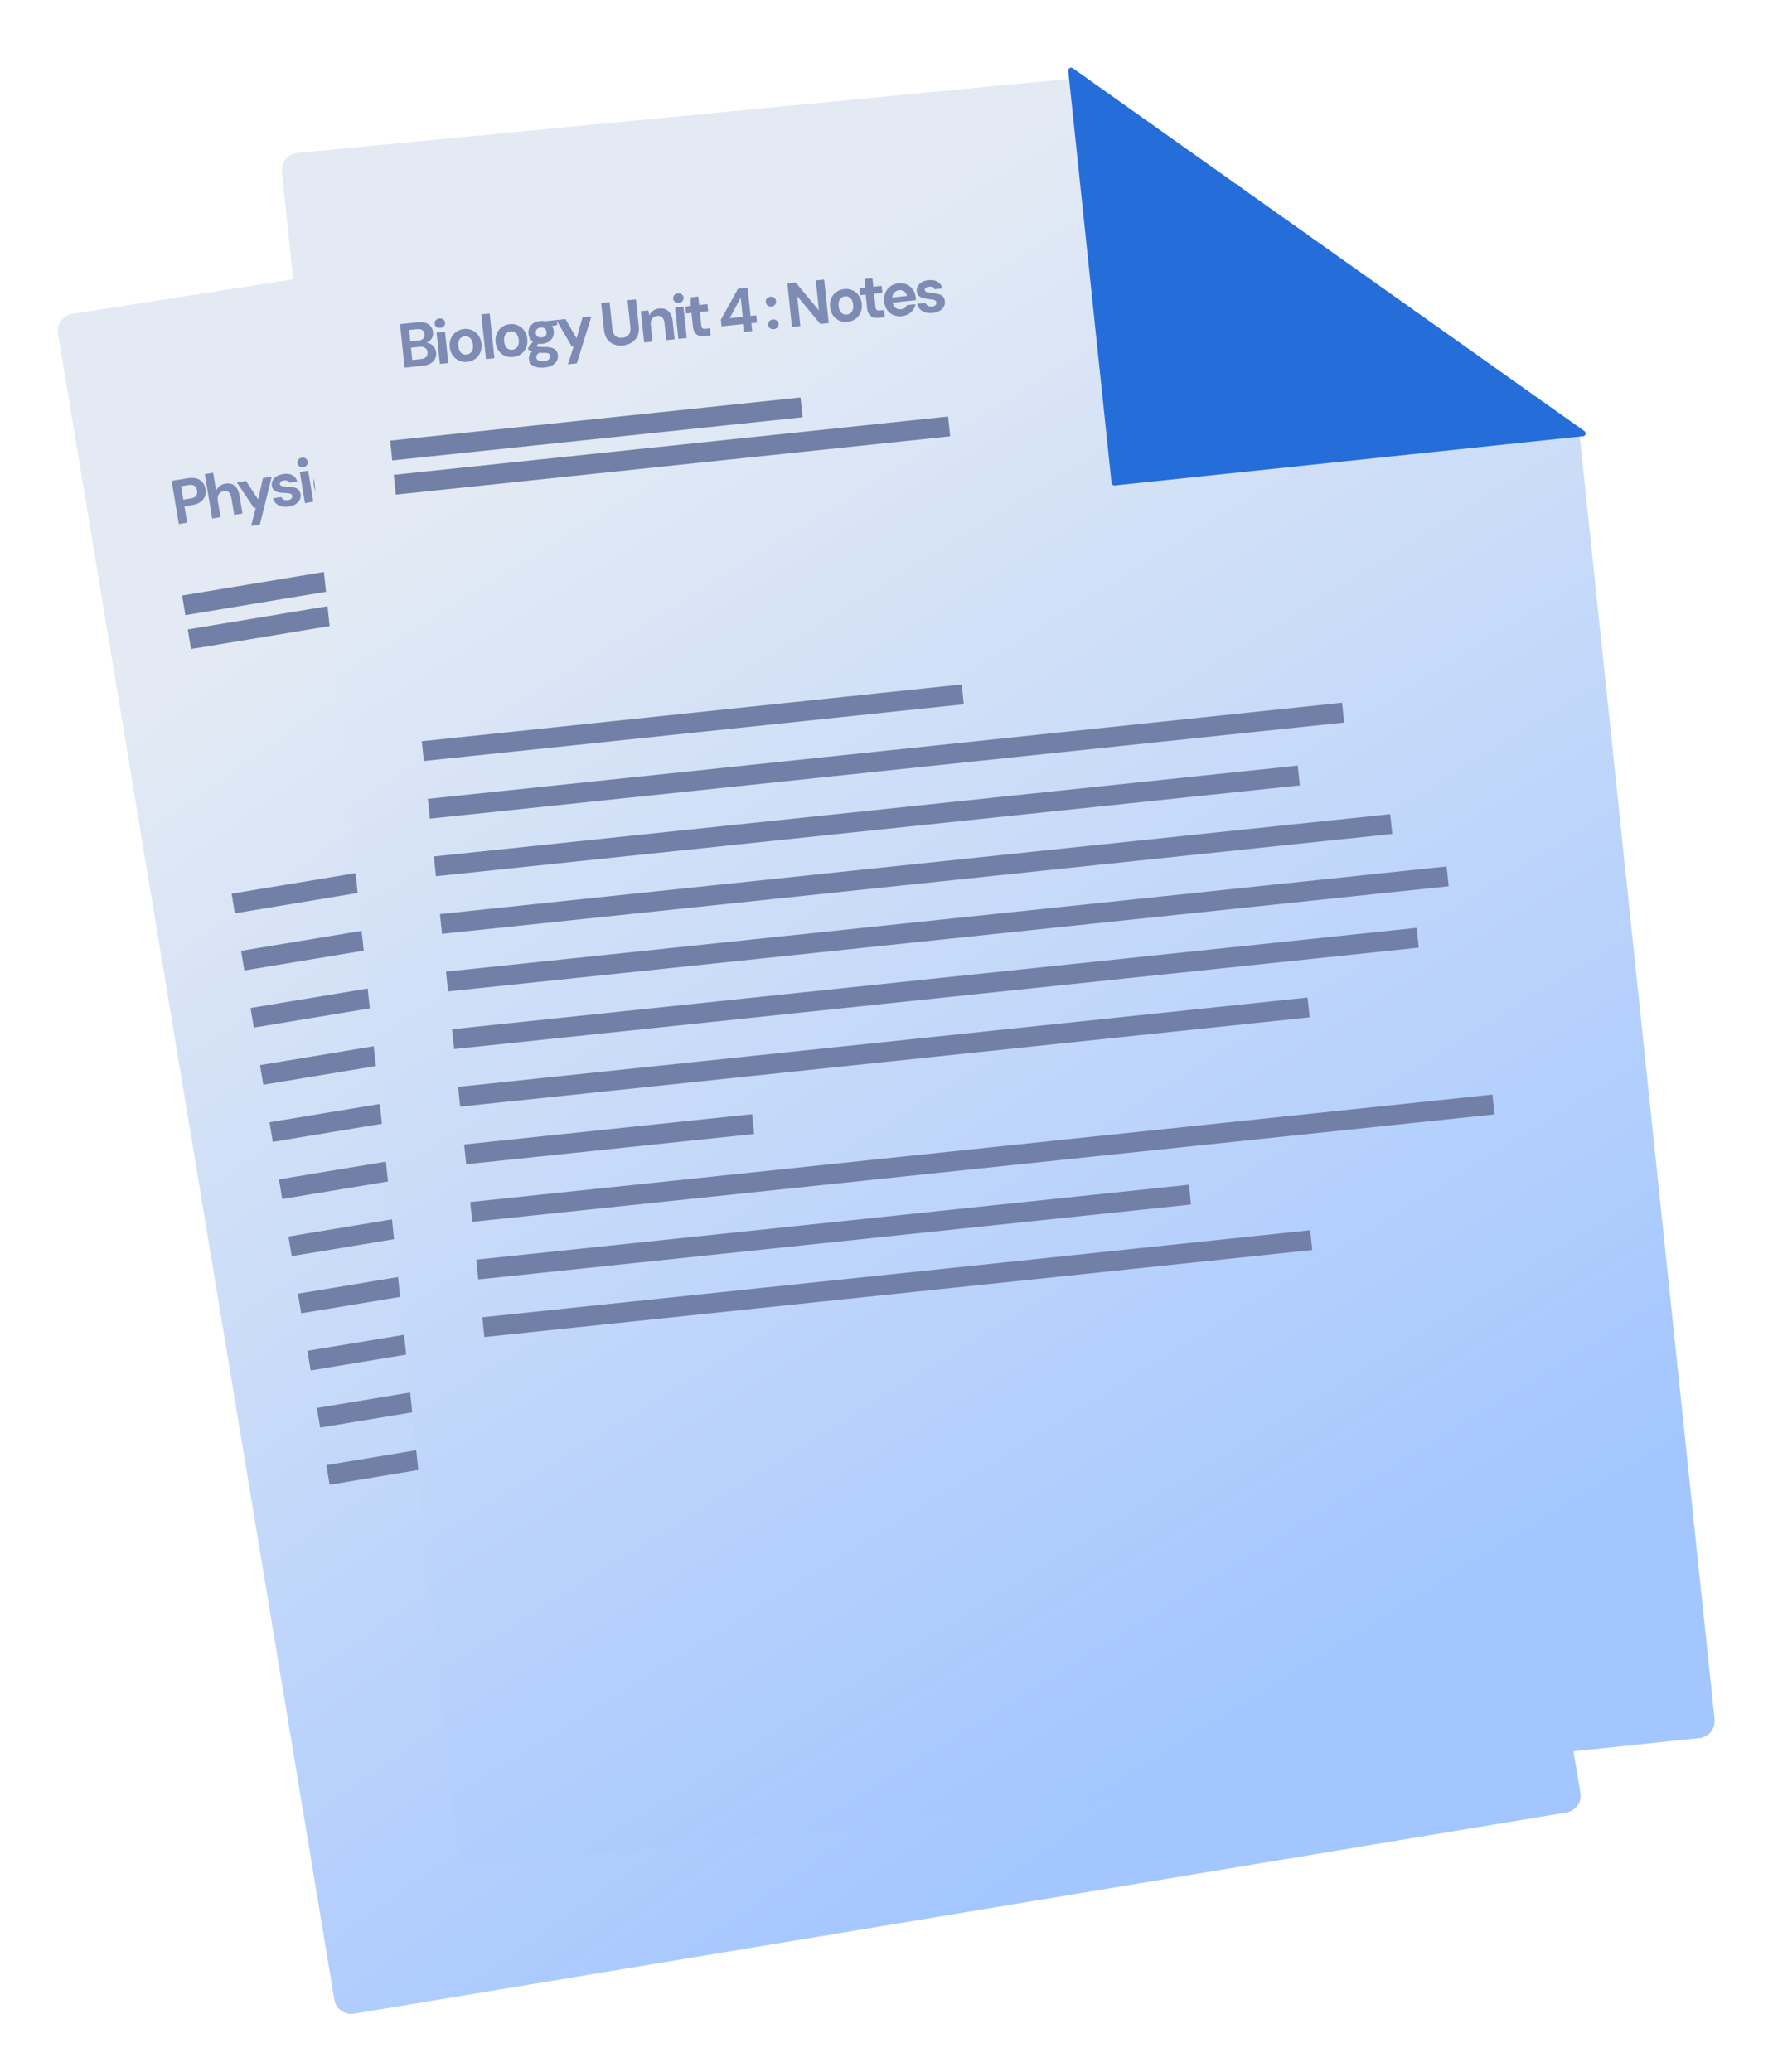 <svg width="624" height="729" viewBox="0 0 624 729" fill="none" xmlns="http://www.w3.org/2000/svg">
<g filter="url(#filter0_d_2289_53)">
<path d="M22.408 112.367C21.862 109.077 24.104 105.974 27.399 105.458L299.546 62.835L397.22 122.812L483.534 175.635L558.228 625.867C558.77 629.136 556.56 632.226 553.291 632.768L126.57 703.562C123.301 704.104 120.211 701.894 119.669 698.625L22.408 112.367Z" fill="url(#paint0_linear_2289_53)"/>
<path d="M320.426 204.263L296.56 60.407C296.419 59.559 297.345 58.94 298.075 59.395L485.47 176.121C486.252 176.609 486.014 177.806 485.105 177.956L321.576 205.086C321.031 205.176 320.516 204.808 320.426 204.263Z" fill="#256ED9"/>
<path d="M64.933 179.4L62.413 164.207L68.099 163.264C69.329 163.06 70.384 163.1 71.264 163.386C72.144 163.671 72.838 164.135 73.346 164.78C73.855 165.424 74.184 166.202 74.335 167.113C74.475 167.952 74.415 168.758 74.156 169.529C73.898 170.3 73.401 170.978 72.665 171.561C71.927 172.129 70.928 172.518 69.669 172.727L66.913 173.184L67.864 178.914L64.933 179.4ZM66.52 170.818L69.103 170.39C70.044 170.234 70.682 169.912 71.017 169.425C71.365 168.922 71.48 168.315 71.362 167.606C71.237 166.854 70.931 166.31 70.445 165.975C69.97 165.622 69.262 165.524 68.322 165.68L65.739 166.109L66.52 170.818ZM76.681 177.451L74.088 161.824L77.018 161.338L78.066 167.654C78.332 167.015 78.734 166.48 79.272 166.049C79.822 165.601 80.495 165.311 81.29 165.179C82.202 165.028 83.001 165.096 83.688 165.383C84.373 165.656 84.934 166.128 85.372 166.799C85.811 167.469 86.119 168.34 86.296 169.411L87.337 175.683L84.429 176.165L83.431 170.153C83.287 169.285 82.996 168.65 82.558 168.247C82.117 167.829 81.505 167.685 80.724 167.815C80.247 167.894 79.832 168.082 79.48 168.378C79.127 168.675 78.873 169.066 78.716 169.553C78.57 170.023 78.548 170.562 78.649 171.17L79.611 176.965L76.681 177.451ZM90.377 180.085L92.031 173.655L91.38 173.763L85.383 164.767L88.573 164.238L92.869 170.773L94.52 163.252L97.624 162.737L93.481 179.57L90.377 180.085ZM103.759 173.226C102.761 173.392 101.867 173.376 101.076 173.181C100.285 172.985 99.633 172.639 99.12 172.145C98.607 171.65 98.262 171.053 98.087 170.354L100.995 169.871C101.113 170.134 101.278 170.367 101.49 170.57C101.7 170.758 101.96 170.893 102.271 170.975C102.582 171.057 102.94 171.065 103.345 170.998C103.736 170.933 104.046 170.829 104.275 170.687C104.502 170.531 104.657 170.349 104.742 170.142C104.841 169.932 104.874 169.726 104.84 169.523C104.79 169.219 104.664 169.002 104.464 168.872C104.262 168.727 103.986 168.632 103.636 168.586C103.287 168.539 102.865 168.505 102.371 168.483C101.833 168.468 101.299 168.431 100.768 168.37C100.25 168.292 99.776 168.17 99.347 168.004C98.918 167.837 98.558 167.592 98.266 167.269C97.975 166.945 97.785 166.516 97.696 165.981C97.588 165.33 97.665 164.722 97.929 164.158C98.189 163.579 98.627 163.083 99.243 162.669C99.858 162.255 100.636 161.969 101.576 161.813C102.893 161.595 103.984 161.719 104.849 162.185C105.714 162.651 106.306 163.393 106.623 164.41L103.867 164.868C103.725 164.549 103.486 164.321 103.151 164.184C102.828 164.029 102.421 163.993 101.929 164.074C101.408 164.161 101.026 164.321 100.782 164.554C100.538 164.788 100.442 165.057 100.492 165.361C100.526 165.563 100.643 165.73 100.843 165.86C101.057 165.988 101.34 166.082 101.692 166.143C102.042 166.189 102.464 166.223 102.958 166.245C103.826 166.279 104.598 166.36 105.273 166.485C105.945 166.597 106.497 166.832 106.929 167.192C107.358 167.537 107.637 168.1 107.766 168.882C107.882 169.576 107.797 170.229 107.512 170.842C107.224 171.439 106.759 171.948 106.115 172.367C105.485 172.784 104.7 173.07 103.759 173.226ZM109.342 172.032L107.528 161.094L110.458 160.608L112.272 171.546L109.342 172.032ZM108.755 159.351C108.234 159.438 107.775 159.358 107.377 159.112C106.992 158.848 106.759 158.478 106.68 158.001C106.601 157.523 106.702 157.105 106.985 156.746C107.279 156.37 107.687 156.139 108.208 156.052C108.743 155.964 109.204 156.051 109.589 156.314C109.987 156.56 110.225 156.922 110.304 157.399C110.384 157.877 110.276 158.304 109.982 158.679C109.699 159.039 109.29 159.262 108.755 159.351ZM119.052 170.689C117.953 170.871 116.935 170.787 116 170.437C115.065 170.087 114.288 169.524 113.669 168.75C113.049 167.975 112.649 167.038 112.466 165.939C112.279 164.81 112.353 163.779 112.689 162.846C113.023 161.899 113.575 161.109 114.347 160.475C115.117 159.827 116.052 159.412 117.151 159.229C118.555 158.997 119.795 159.17 120.873 159.749C121.95 160.329 122.726 161.241 123.2 162.485L120.096 163C119.882 162.515 119.541 162.163 119.073 161.943C118.62 161.721 118.112 161.657 117.547 161.751C117.041 161.835 116.607 162.04 116.245 162.368C115.895 162.679 115.645 163.099 115.495 163.63C115.357 164.143 115.344 164.733 115.454 165.398C115.538 165.905 115.679 166.35 115.876 166.733C116.071 167.102 116.309 167.412 116.588 167.663C116.865 167.9 117.175 168.064 117.517 168.156C117.874 168.245 118.241 168.259 118.617 168.197C118.993 168.134 119.322 168.013 119.604 167.832C119.901 167.649 120.139 167.424 120.317 167.156C120.494 166.874 120.596 166.552 120.626 166.191L123.729 165.676C123.678 166.978 123.229 168.085 122.385 168.999C121.552 169.895 120.442 170.458 119.052 170.689ZM129.892 168.891C128.893 169.056 127.999 169.041 127.208 168.845C126.417 168.649 125.765 168.304 125.252 167.809C124.739 167.315 124.395 166.718 124.219 166.018L127.127 165.536C127.245 165.799 127.41 166.031 127.622 166.234C127.832 166.422 128.092 166.558 128.403 166.64C128.714 166.722 129.072 166.73 129.477 166.662C129.868 166.598 130.178 166.494 130.407 166.352C130.634 166.195 130.79 166.013 130.874 165.806C130.973 165.596 131.006 165.39 130.972 165.188C130.922 164.884 130.797 164.667 130.597 164.536C130.394 164.392 130.118 164.296 129.769 164.25C129.419 164.204 128.997 164.17 128.503 164.148C127.965 164.133 127.431 164.095 126.901 164.035C126.382 163.957 125.909 163.835 125.479 163.668C125.05 163.502 124.69 163.257 124.399 162.933C124.107 162.61 123.917 162.181 123.828 161.645C123.72 160.994 123.798 160.387 124.061 159.823C124.322 159.244 124.76 158.748 125.375 158.333C125.99 157.919 126.768 157.634 127.708 157.478C129.025 157.26 130.116 157.383 130.981 157.849C131.847 158.315 132.438 159.057 132.755 160.075L129.999 160.532C129.857 160.214 129.619 159.986 129.284 159.848C128.961 159.694 128.553 159.657 128.061 159.739C127.54 159.825 127.158 159.985 126.914 160.219C126.671 160.453 126.574 160.721 126.624 161.025C126.658 161.228 126.775 161.394 126.975 161.525C127.189 161.653 127.473 161.747 127.824 161.807C128.174 161.853 128.596 161.888 129.09 161.91C129.958 161.944 130.73 162.024 131.405 162.15C132.077 162.261 132.629 162.497 133.061 162.857C133.49 163.202 133.769 163.765 133.899 164.546C134.014 165.241 133.929 165.894 133.644 166.506C133.357 167.104 132.891 167.612 132.247 168.032C131.617 168.448 130.832 168.735 129.892 168.891ZM144.988 166.386C143.874 166.571 142.824 166.515 141.838 166.217C140.852 165.92 140.017 165.367 139.333 164.559C138.649 163.751 138.191 162.652 137.961 161.263L136.413 151.931L139.342 151.445L140.894 160.799C141.019 161.551 141.248 162.167 141.58 162.647C141.91 163.113 142.327 163.43 142.831 163.6C143.349 163.766 143.934 163.796 144.585 163.688C145.251 163.577 145.794 163.361 146.217 163.038C146.653 162.713 146.953 162.276 147.115 161.729C147.274 161.168 147.291 160.511 147.167 159.758L145.615 150.404L148.545 149.918L150.093 159.25C150.323 160.639 150.238 161.828 149.837 162.816C149.436 163.805 148.803 164.601 147.937 165.206C147.085 165.808 146.102 166.201 144.988 166.386ZM152.336 164.899L150.522 153.961L153.104 153.532L153.617 155.276C153.849 154.613 154.237 154.043 154.782 153.566C155.342 153.087 156.049 152.776 156.903 152.635C157.814 152.483 158.612 152.544 159.297 152.817C159.981 153.09 160.543 153.562 160.981 154.233C161.434 154.901 161.748 155.763 161.923 156.819L162.971 163.135L160.063 163.618L159.062 157.584C158.918 156.716 158.619 156.082 158.166 155.681C157.728 155.278 157.125 155.14 156.358 155.267C155.866 155.349 155.444 155.538 155.092 155.834C154.754 156.128 154.513 156.51 154.368 156.98C154.22 157.436 154.197 157.967 154.298 158.575L155.266 164.413L152.336 164.899ZM164.277 162.918L162.463 151.98L165.392 151.494L167.207 162.432L164.277 162.918ZM163.69 150.237C163.169 150.324 162.71 150.244 162.312 149.998C161.927 149.735 161.694 149.364 161.615 148.887C161.536 148.409 161.637 147.991 161.92 147.632C162.214 147.256 162.622 147.025 163.143 146.939C163.678 146.85 164.138 146.937 164.524 147.2C164.922 147.446 165.16 147.808 165.239 148.286C165.319 148.763 165.211 149.19 164.916 149.566C164.634 149.925 164.225 150.149 163.69 150.237ZM173.575 161.376C172.808 161.503 172.116 161.499 171.499 161.363C170.894 161.211 170.387 160.886 169.977 160.389C169.565 159.878 169.279 159.137 169.118 158.168L168.348 153.524L166.481 153.833L166.074 151.381L167.941 151.071L167.773 148.044L170.377 147.612L170.871 150.585L173.757 150.106L174.164 152.559L171.278 153.037L172.055 157.725C172.137 158.217 172.302 158.539 172.55 158.691C172.798 158.843 173.183 158.876 173.704 158.79L175.136 158.552L175.55 161.048L173.575 161.376ZM179.76 160.35L179.404 158.201C180.207 157.31 180.982 156.423 181.728 155.541C182.488 154.657 183.155 153.795 183.73 152.956C184.302 152.103 184.733 151.296 185.023 150.534C185.312 149.772 185.403 149.066 185.295 148.415C185.228 148.01 185.095 147.653 184.895 147.344C184.692 147.021 184.415 146.784 184.063 146.635C183.724 146.468 183.3 146.427 182.794 146.511C182.288 146.595 181.88 146.781 181.571 147.07C181.262 147.359 181.053 147.714 180.945 148.133C180.833 148.538 180.817 148.979 180.897 149.457L178.053 149.929C177.912 148.807 178.01 147.832 178.349 147.003C178.687 146.174 179.217 145.513 179.938 145.022C180.657 144.516 181.501 144.183 182.47 144.022C183.541 143.844 184.479 143.897 185.284 144.18C186.087 144.448 186.733 144.891 187.222 145.508C187.725 146.124 188.05 146.873 188.197 147.755C188.307 148.421 188.292 149.092 188.152 149.77C188.026 150.445 187.796 151.122 187.463 151.802C187.142 152.465 186.759 153.115 186.315 153.754C185.871 154.393 185.401 155.013 184.907 155.616C184.409 156.204 183.922 156.76 183.444 157.285L189.977 156.202L190.373 158.589L179.76 160.35ZM196.045 157.76C195.495 157.851 195.027 157.765 194.642 157.502C194.254 157.224 194.02 156.847 193.941 156.369C193.862 155.892 193.962 155.466 194.242 155.093C194.519 154.705 194.933 154.465 195.483 154.374C196.004 154.287 196.458 154.383 196.846 154.661C197.232 154.924 197.464 155.294 197.544 155.771C197.623 156.249 197.524 156.682 197.246 157.07C196.966 157.443 196.566 157.673 196.045 157.76ZM194.727 149.816C194.177 149.907 193.709 149.821 193.324 149.558C192.936 149.281 192.702 148.903 192.623 148.426C192.544 147.948 192.644 147.523 192.924 147.149C193.202 146.761 193.615 146.522 194.165 146.43C194.686 146.344 195.14 146.44 195.528 146.717C195.914 146.98 196.146 147.351 196.226 147.828C196.305 148.306 196.206 148.738 195.928 149.126C195.648 149.5 195.248 149.73 194.727 149.816ZM205.408 156.095L198.894 141.565L202.02 141.046L206.637 152.479L207.793 140.089L211.026 139.552L216.034 150.92L216.734 138.605L219.881 138.083L218.3 153.956L214.806 154.536L210.061 143.949L208.881 155.519L205.408 156.095ZM225.31 153.061C224.398 153.212 223.622 153.192 222.98 153.001C222.337 152.796 221.829 152.471 221.458 152.027C221.1 151.566 220.87 151.032 220.769 150.424C220.658 149.759 220.728 149.145 220.976 148.583C221.24 148.019 221.687 147.536 222.319 147.134C222.966 146.73 223.81 146.441 224.852 146.268L227.565 145.818C227.476 145.283 227.33 144.853 227.128 144.53C226.923 144.192 226.655 143.962 226.322 143.839C225.989 143.715 225.57 143.696 225.063 143.78C224.513 143.871 224.064 144.072 223.714 144.383C223.376 144.677 223.205 145.077 223.199 145.583L220.356 146.055C220.299 145.262 220.441 144.547 220.781 143.91C221.133 143.257 221.645 142.712 222.316 142.273C223.001 141.832 223.792 141.538 224.689 141.389C225.716 141.218 226.635 141.244 227.445 141.467C228.255 141.689 228.916 142.092 229.43 142.676C229.943 143.26 230.279 144.03 230.437 144.985L231.56 151.756L229.086 152.166L228.483 150.549C228.372 150.865 228.227 151.157 228.049 151.424C227.87 151.692 227.65 151.936 227.39 152.158C227.129 152.38 226.825 152.564 226.478 152.711C226.133 152.872 225.744 152.989 225.31 153.061ZM225.63 150.688C226.006 150.626 226.328 150.506 226.596 150.327C226.875 150.132 227.105 149.901 227.283 149.633C227.46 149.351 227.58 149.049 227.646 148.726C227.723 148.386 227.753 148.032 227.737 147.663L227.733 147.641L225.498 148.012C225.049 148.086 224.69 148.205 224.42 148.369C224.162 148.516 223.984 148.701 223.888 148.926C223.791 149.15 223.764 149.392 223.808 149.653C223.856 149.942 223.96 150.17 224.122 150.336C224.283 150.503 224.495 150.616 224.758 150.677C225.021 150.737 225.311 150.741 225.63 150.688ZM235.386 151.121L229.557 140.849L232.638 140.338L236.709 148.07L238.064 139.437L241.124 138.93L238.946 150.531L235.386 151.121ZM247.996 149.297C246.896 149.479 245.881 149.41 244.951 149.089C244.032 148.75 243.265 148.201 242.648 147.441C242.043 146.664 241.648 145.719 241.464 144.605C241.274 143.462 241.339 142.418 241.658 141.473C241.989 140.511 242.533 139.714 243.291 139.083C244.046 138.438 244.98 138.022 246.095 137.838C247.18 137.658 248.167 137.739 249.057 138.082C249.946 138.425 250.682 138.965 251.265 139.7C251.848 140.436 252.225 141.318 252.395 142.345C252.419 142.49 252.447 142.656 252.478 142.844C252.507 143.018 252.522 143.201 252.525 143.394L243.648 144.867L243.353 143.087L249.321 142.097C249.16 141.395 248.815 140.88 248.284 140.552C247.769 140.221 247.171 140.112 246.491 140.225C245.999 140.307 245.562 140.498 245.181 140.799C244.797 141.086 244.521 141.481 244.352 141.985C244.197 142.486 244.179 143.091 244.296 143.8L244.401 144.43C244.499 145.023 244.694 145.526 244.985 145.938C245.289 146.334 245.664 146.621 246.11 146.8C246.553 146.964 247.043 147.002 247.578 146.913C248.113 146.824 248.535 146.635 248.844 146.346C249.168 146.055 249.386 145.714 249.5 145.323L252.495 144.826C252.405 145.54 252.167 146.211 251.781 146.84C251.394 147.469 250.88 148.001 250.239 148.434C249.597 148.868 248.849 149.155 247.996 149.297ZM258.751 147.513C257.753 147.678 256.858 147.663 256.067 147.467C255.277 147.271 254.625 146.926 254.112 146.431C253.598 145.937 253.254 145.34 253.078 144.64L255.987 144.158C256.105 144.421 256.27 144.654 256.482 144.856C256.691 145.044 256.952 145.18 257.263 145.262C257.574 145.344 257.932 145.352 258.337 145.284C258.727 145.22 259.037 145.116 259.267 144.974C259.493 144.818 259.649 144.636 259.734 144.428C259.833 144.219 259.865 144.012 259.832 143.81C259.781 143.506 259.656 143.289 259.456 143.159C259.254 143.014 258.978 142.918 258.628 142.872C258.278 142.826 257.856 142.792 257.362 142.77C256.824 142.755 256.29 142.717 255.76 142.657C255.242 142.579 254.768 142.457 254.339 142.29C253.91 142.124 253.55 141.879 253.258 141.555C252.966 141.232 252.776 140.803 252.688 140.267C252.579 139.616 252.657 139.009 252.92 138.445C253.181 137.866 253.619 137.37 254.234 136.956C254.849 136.541 255.627 136.256 256.568 136.1C257.884 135.882 258.975 136.005 259.841 136.471C260.706 136.937 261.297 137.679 261.615 138.697L258.859 139.154C258.717 138.836 258.478 138.608 258.143 138.47C257.82 138.316 257.412 138.279 256.921 138.361C256.4 138.447 256.017 138.607 255.774 138.841C255.53 139.075 255.433 139.343 255.484 139.647C255.517 139.85 255.634 140.016 255.834 140.147C256.049 140.275 256.332 140.369 256.684 140.429C257.034 140.476 257.455 140.51 257.95 140.532C258.818 140.566 259.589 140.646 260.264 140.772C260.937 140.884 261.489 141.119 261.92 141.479C262.349 141.824 262.628 142.387 262.758 143.168C262.873 143.863 262.788 144.516 262.503 145.128C262.216 145.726 261.75 146.235 261.106 146.654C260.477 147.07 259.692 147.357 258.751 147.513Z" fill="#7E8BB4"/>
<path d="M66.674 207.993L209.928 184.227" stroke="#727FA7" stroke-width="7"/>
<path d="M68.659 219.93L262.178 187.825" stroke="#727FA7" stroke-width="7"/>
<path d="M84.084 312.921L272.576 281.65" stroke="#727FA7" stroke-width="7"/>
<path d="M87.42 333.026L406.6 280.074" stroke="#727FA7" stroke-width="7"/>
<path d="M90.757 353.132L392.345 303.099" stroke="#727FA7" stroke-width="7"/>
<path d="M94.093 373.238L425.84 318.201" stroke="#727FA7" stroke-width="7"/>
<path d="M97.427 393.344L446.766 335.388" stroke="#727FA7" stroke-width="7"/>
<path d="M100.763 413.45L437.536 357.579" stroke="#727FA7" stroke-width="7"/>
<path d="M104.099 433.555L400.66 384.355" stroke="#727FA7" stroke-width="7"/>
<path d="M107.436 453.661L207.965 436.983" stroke="#727FA7" stroke-width="7"/>
<path d="M110.769 473.767L467.648 414.56" stroke="#727FA7" stroke-width="7"/>
<path d="M114.105 493.873L362.916 452.595" stroke="#727FA7" stroke-width="7"/>
<path d="M117.441 513.979L406.463 466.03" stroke="#727FA7" stroke-width="7"/>
</g>
<g filter="url(#filter1_d_2289_53)">
<path d="M101.203 55.427C100.855 52.11 103.277 49.145 106.597 48.827L380.803 22.513L474.725 88.209L557.734 146.087L605.439 599.973C605.786 603.269 603.395 606.221 600.1 606.567L169.916 651.782C166.62 652.128 163.668 649.737 163.321 646.442L101.203 55.427Z" fill="url(#paint1_linear_2289_53)"/>
<path d="M393.208 164.935L377.966 19.912C377.876 19.056 378.837 18.494 379.538 18.992L559.637 146.688C560.389 147.221 560.08 148.402 559.163 148.498L394.307 165.825C393.758 165.883 393.266 165.484 393.208 164.935Z" fill="#256ED9"/>
<path d="M144.398 124.378L142.788 109.062L149.067 108.402C150.132 108.29 151.047 108.363 151.812 108.622C152.576 108.881 153.172 109.29 153.6 109.85C154.04 110.394 154.301 111.052 154.382 111.825C154.464 112.598 154.364 113.265 154.084 113.825C153.804 114.386 153.402 114.841 152.878 115.191C152.367 115.525 151.786 115.748 151.134 115.861L151.459 115.583C152.162 115.539 152.802 115.663 153.379 115.957C153.968 116.234 154.446 116.641 154.812 117.178C155.193 117.713 155.419 118.316 155.489 118.987C155.575 119.804 155.454 120.546 155.126 121.215C154.798 121.883 154.281 122.439 153.576 122.882C152.869 123.31 151.975 123.581 150.896 123.695L144.398 124.378ZM147.099 121.66L150.162 121.338C150.964 121.254 151.565 121.007 151.964 120.596C152.363 120.185 152.527 119.637 152.455 118.952C152.383 118.266 152.101 117.757 151.609 117.426C151.115 117.079 150.467 116.948 149.665 117.033L146.646 117.35L147.099 121.66ZM146.413 115.14L149.258 114.841C150.031 114.76 150.596 114.524 150.953 114.132C151.324 113.739 151.476 113.222 151.409 112.58C151.343 111.953 151.088 111.486 150.642 111.179C150.21 110.855 149.6 110.735 148.813 110.818L145.99 111.114L146.413 115.14ZM156.819 123.072L155.66 112.045L158.613 111.734L159.772 122.762L156.819 123.072ZM156.989 110.379C156.464 110.434 156.01 110.327 155.628 110.057C155.258 109.772 155.049 109.388 154.998 108.907C154.947 108.425 155.074 108.014 155.377 107.672C155.693 107.315 156.114 107.108 156.639 107.053C157.179 106.996 157.633 107.111 158.003 107.396C158.385 107.666 158.601 108.041 158.652 108.523C158.702 109.004 158.57 109.424 158.253 109.781C157.95 110.123 157.528 110.322 156.989 110.379ZM166.46 122.324C165.41 122.435 164.437 122.294 163.54 121.901C162.657 121.493 161.922 120.884 161.335 120.076C160.762 119.251 160.416 118.277 160.298 117.154C160.177 116.002 160.312 114.97 160.703 114.059C161.107 113.131 161.707 112.383 162.502 111.812C163.296 111.227 164.218 110.88 165.268 110.769C166.333 110.658 167.307 110.806 168.191 111.214C169.087 111.607 169.822 112.215 170.395 113.04C170.982 113.848 171.335 114.822 171.454 115.959C171.574 117.097 171.432 118.13 171.028 119.057C170.637 119.968 170.045 120.716 169.251 121.301C168.455 121.871 167.525 122.212 166.46 122.324ZM166.191 119.764C166.687 119.712 167.113 119.549 167.467 119.276C167.837 119.001 168.105 118.612 168.274 118.108C168.456 117.602 168.51 116.991 168.435 116.277C168.36 115.562 168.181 114.983 167.899 114.541C167.629 114.083 167.285 113.758 166.867 113.566C166.462 113.358 166.018 113.279 165.537 113.329C165.07 113.378 164.653 113.548 164.285 113.837C163.916 114.112 163.64 114.502 163.457 115.008C163.287 115.498 163.24 116.1 163.315 116.815C163.39 117.529 163.563 118.116 163.832 118.574C164.116 119.031 164.46 119.356 164.864 119.55C165.282 119.742 165.725 119.813 166.191 119.764ZM173.048 121.366L171.392 105.613L174.346 105.303L176.002 121.056L173.048 121.366ZM182.585 120.629C181.534 120.74 180.561 120.599 179.664 120.206C178.781 119.798 178.046 119.189 177.459 118.381C176.886 117.556 176.54 116.582 176.422 115.459C176.301 114.307 176.436 113.275 176.827 112.364C177.231 111.437 177.831 110.688 178.626 110.118C179.42 109.533 180.342 109.185 181.392 109.075C182.457 108.963 183.431 109.111 184.315 109.52C185.211 109.912 185.946 110.521 186.52 111.345C187.106 112.154 187.459 113.127 187.579 114.265C187.698 115.402 187.556 116.435 187.152 117.362C186.761 118.273 186.169 119.021 185.375 119.606C184.579 120.176 183.649 120.518 182.585 120.629ZM182.315 118.07C182.811 118.017 183.237 117.855 183.591 117.581C183.961 117.307 184.23 116.917 184.398 116.413C184.581 115.907 184.634 115.297 184.559 114.582C184.484 113.867 184.305 113.289 184.023 112.846C183.754 112.388 183.41 112.063 182.991 111.871C182.586 111.663 182.143 111.584 181.661 111.635C181.195 111.684 180.777 111.853 180.409 112.142C180.04 112.417 179.764 112.807 179.581 113.313C179.412 113.803 179.364 114.405 179.439 115.12C179.515 115.835 179.687 116.421 179.956 116.88C180.24 117.336 180.584 117.662 180.988 117.855C181.406 118.047 181.849 118.119 182.315 118.07ZM193.749 124.323C192.698 124.433 191.766 124.398 190.95 124.219C190.137 124.053 189.483 123.731 188.991 123.252C188.514 122.786 188.236 122.174 188.156 121.415C188.102 120.905 188.183 120.41 188.398 119.93C188.613 119.45 188.949 119.002 189.407 118.585C189.878 118.152 190.478 117.765 191.209 117.422L192.477 118.749C191.829 119.038 191.369 119.36 191.096 119.713C190.84 120.079 190.731 120.452 190.771 120.831C190.806 121.166 190.946 121.439 191.189 121.65C191.447 121.858 191.771 121.994 192.161 122.056C192.567 122.132 193.011 122.144 193.492 122.093C193.959 122.044 194.354 121.944 194.677 121.792C195.015 121.638 195.266 121.435 195.431 121.182C195.613 120.941 195.687 120.668 195.655 120.362C195.614 119.968 195.441 119.662 195.138 119.443C194.835 119.224 194.264 119.129 193.427 119.158C192.677 119.178 192.005 119.167 191.411 119.127C190.829 119.07 190.312 118.991 189.859 118.891C189.405 118.777 189.015 118.641 188.688 118.484C188.377 118.325 188.116 118.16 187.907 117.991L187.854 117.487L189.93 114.725L192.124 115.18L189.652 118.183L190.332 116.652C190.502 116.722 190.664 116.794 190.819 116.866C190.987 116.922 191.192 116.974 191.433 117.023C191.672 117.057 191.985 117.083 192.37 117.101C192.755 117.12 193.242 117.12 193.83 117.103C194.802 117.089 195.609 117.189 196.251 117.401C196.907 117.612 197.406 117.936 197.746 118.372C198.086 118.794 198.291 119.34 198.361 120.011C198.43 120.667 198.312 121.299 198.007 121.906C197.719 122.527 197.221 123.051 196.513 123.479C195.808 123.922 194.886 124.203 193.749 124.323ZM192.872 115.987C191.953 116.083 191.14 115.992 190.432 115.712C189.738 115.417 189.176 114.989 188.749 114.429C188.334 113.853 188.088 113.193 188.01 112.45C187.932 111.706 188.036 111.016 188.324 110.381C188.624 109.73 189.083 109.188 189.701 108.755C190.334 108.319 191.109 108.053 192.028 107.957C192.962 107.859 193.776 107.958 194.471 108.253C195.18 108.547 195.742 108.982 196.156 109.558C196.569 110.119 196.815 110.772 196.893 111.516C196.971 112.26 196.867 112.956 196.582 113.606C196.295 114.241 195.835 114.776 195.202 115.211C194.582 115.63 193.806 115.889 192.872 115.987ZM192.635 113.733C193.204 113.673 193.648 113.479 193.968 113.151C194.287 112.822 194.417 112.373 194.357 111.805C194.298 111.236 194.077 110.824 193.697 110.569C193.314 110.299 192.839 110.194 192.27 110.254C191.716 110.312 191.272 110.514 190.94 110.859C190.62 111.187 190.491 111.636 190.55 112.205C190.61 112.774 190.83 113.185 191.211 113.44C191.606 113.694 192.081 113.791 192.635 113.733ZM194.115 110.127L193.413 108.077L197.942 107.601L198.126 109.351L194.115 110.127ZM201.875 123.203L203.91 116.884L203.254 116.953L197.804 107.615L201.02 107.277L204.918 114.057L207.015 106.647L210.144 106.318L205.004 122.874L201.875 123.203ZM221.283 116.562C220.16 116.68 219.115 116.561 218.148 116.206C217.182 115.85 216.381 115.249 215.746 114.401C215.112 113.553 214.721 112.429 214.574 111.029L213.585 101.621L216.538 101.31L217.53 110.741C217.609 111.499 217.801 112.128 218.104 112.627C218.406 113.111 218.803 113.453 219.296 113.652C219.803 113.849 220.385 113.913 221.041 113.844C221.712 113.774 222.268 113.59 222.709 113.293C223.164 112.995 223.489 112.577 223.683 112.04C223.876 111.489 223.932 110.834 223.853 110.076L222.862 100.646L225.815 100.335L226.804 109.744C226.951 111.144 226.795 112.325 226.336 113.288C225.877 114.251 225.197 115.008 224.296 115.56C223.41 116.11 222.406 116.444 221.283 116.562ZM228.707 115.516L227.548 104.489L230.151 104.215L230.559 105.987C230.83 105.339 231.252 104.793 231.824 104.349C232.412 103.904 233.136 103.636 233.996 103.546C234.915 103.449 235.708 103.558 236.375 103.871C237.042 104.184 237.575 104.689 237.972 105.384C238.384 106.078 238.646 106.958 238.758 108.023L239.428 114.39L236.496 114.698L235.856 108.615C235.764 107.74 235.504 107.089 235.076 106.662C234.662 106.234 234.069 106.06 233.296 106.141C232.8 106.193 232.367 106.357 231.998 106.632C231.643 106.905 231.379 107.272 231.207 107.732C231.032 108.178 230.977 108.708 231.042 109.32L231.66 115.206L228.707 115.516ZM240.744 114.251L239.585 103.224L242.539 102.913L243.698 113.941L240.744 114.251ZM240.915 101.558C240.389 101.613 239.936 101.506 239.553 101.236C239.184 100.951 238.974 100.567 238.924 100.086C238.873 99.605 239 99.193 239.303 98.852C239.619 98.494 240.04 98.287 240.565 98.232C241.105 98.175 241.559 98.29 241.928 98.576C242.311 98.845 242.527 99.221 242.578 99.702C242.628 100.183 242.495 100.603 242.179 100.96C241.876 101.302 241.454 101.501 240.915 101.558ZM250.118 113.266C249.345 113.347 248.654 113.302 248.046 113.13C247.451 112.942 246.964 112.587 246.585 112.067C246.204 111.532 245.963 110.775 245.86 109.798L245.368 105.116L243.486 105.314L243.226 102.841L245.108 102.643L245.121 99.611L247.747 99.335L248.062 102.333L250.972 102.027L251.232 104.5L248.322 104.805L248.818 109.531C248.871 110.027 249.016 110.359 249.255 110.525C249.493 110.692 249.875 110.748 250.4 110.692L251.844 110.541L252.109 113.057L250.118 113.266ZM263.77 111.831L263.478 109.052L255.951 109.843L255.705 107.502L261.766 96.557L265.114 96.205L266.163 106.182L268.154 105.973L268.423 108.533L266.432 108.742L266.724 111.521L263.77 111.831ZM258.833 106.952L263.406 106.472L262.7 99.755L258.833 106.952ZM274.366 110.828C273.811 110.886 273.349 110.773 272.98 110.487C272.61 110.187 272.399 109.796 272.348 109.315C272.298 108.833 272.423 108.414 272.725 108.058C273.025 107.688 273.453 107.473 274.007 107.415C274.532 107.36 274.98 107.482 275.351 107.782C275.72 108.068 275.93 108.452 275.98 108.933C276.031 109.414 275.906 109.84 275.606 110.211C275.304 110.567 274.891 110.773 274.366 110.828ZM273.524 102.82C272.97 102.878 272.508 102.765 272.139 102.479C271.768 102.179 271.557 101.788 271.507 101.307C271.456 100.825 271.582 100.407 271.883 100.05C272.184 99.68 272.611 99.465 273.165 99.407C273.69 99.352 274.138 99.474 274.509 99.775C274.878 100.06 275.088 100.444 275.139 100.925C275.189 101.406 275.064 101.832 274.764 102.203C274.462 102.559 274.049 102.765 273.524 102.82ZM280.727 110.049L279.117 94.733L282.071 94.423L290.227 104.25L289.116 93.682L292.07 93.372L293.679 108.687L290.726 108.998L282.572 99.192L283.68 109.738L280.727 110.049ZM300.304 108.257C299.254 108.367 298.28 108.226 297.384 107.834C296.5 107.425 295.765 106.817 295.179 106.008C294.605 105.183 294.26 104.21 294.142 103.086C294.021 101.934 294.155 100.902 294.546 99.991C294.95 99.064 295.55 98.315 296.345 97.745C297.139 97.16 298.061 96.812 299.112 96.702C300.176 96.59 301.151 96.738 302.034 97.147C302.931 97.539 303.666 98.148 304.239 98.972C304.825 99.781 305.178 100.754 305.298 101.892C305.417 103.029 305.275 104.062 304.871 104.989C304.48 105.901 303.888 106.649 303.094 107.233C302.299 107.804 301.369 108.145 300.304 108.257ZM300.035 105.697C300.531 105.645 300.956 105.482 301.311 105.209C301.68 104.934 301.949 104.544 302.117 104.04C302.3 103.534 302.354 102.924 302.279 102.209C302.203 101.494 302.025 100.916 301.742 100.474C301.473 100.015 301.129 99.69 300.711 99.498C300.305 99.29 299.862 99.211 299.381 99.262C298.914 99.311 298.497 99.48 298.129 99.769C297.759 100.044 297.483 100.435 297.301 100.94C297.131 101.43 297.084 102.032 297.159 102.747C297.234 103.462 297.406 104.048 297.675 104.507C297.959 104.964 298.303 105.289 298.707 105.482C299.125 105.674 299.568 105.746 300.035 105.697ZM311.431 106.822C310.658 106.903 309.967 106.858 309.359 106.685C308.764 106.497 308.277 106.143 307.898 105.622C307.517 105.087 307.276 104.331 307.173 103.354L306.681 98.672L304.799 98.869L304.539 96.397L306.421 96.199L306.434 93.167L309.06 92.891L309.375 95.889L312.285 95.583L312.545 98.055L309.635 98.361L310.131 103.087C310.184 103.583 310.329 103.914 310.568 104.081C310.806 104.248 311.188 104.303 311.713 104.248L313.157 104.096L313.422 106.612L311.431 106.822ZM319.443 106.245C318.334 106.362 317.325 106.232 316.415 105.855C315.519 105.463 314.785 104.869 314.215 104.074C313.658 103.262 313.32 102.295 313.202 101.172C313.081 100.019 313.208 98.981 313.583 98.057C313.971 97.116 314.561 96.354 315.355 95.769C316.148 95.169 317.105 94.811 318.229 94.693C319.323 94.578 320.303 94.718 321.171 95.114C322.038 95.509 322.741 96.091 323.279 96.861C323.817 97.63 324.14 98.532 324.249 99.568C324.264 99.714 324.282 99.882 324.302 100.071C324.32 100.246 324.325 100.43 324.316 100.623L315.367 101.563L315.179 99.769L321.195 99.137C321.076 98.427 320.762 97.892 320.253 97.533C319.757 97.172 319.167 97.027 318.482 97.099C317.986 97.152 317.538 97.317 317.14 97.594C316.74 97.858 316.44 98.236 316.242 98.728C316.057 99.22 316.003 99.823 316.078 100.538L316.144 101.172C316.207 101.77 316.372 102.284 316.638 102.713C316.918 103.126 317.274 103.435 317.709 103.64C318.142 103.83 318.628 103.897 319.168 103.841C319.708 103.784 320.14 103.62 320.466 103.35C320.806 103.079 321.044 102.751 321.181 102.368L324.2 102.051C324.068 102.758 323.791 103.414 323.368 104.019C322.944 104.623 322.4 105.123 321.733 105.518C321.067 105.912 320.303 106.155 319.443 106.245ZM330.285 105.105C329.279 105.211 328.387 105.143 327.609 104.9C326.832 104.657 326.201 104.274 325.719 103.749C325.236 103.225 324.928 102.608 324.794 101.9L327.726 101.592C327.828 101.861 327.979 102.103 328.179 102.318C328.377 102.519 328.628 102.669 328.934 102.77C329.239 102.871 329.596 102.899 330.005 102.856C330.399 102.815 330.714 102.73 330.951 102.602C331.187 102.459 331.353 102.287 331.45 102.085C331.561 101.882 331.606 101.678 331.585 101.474C331.553 101.167 331.441 100.943 331.249 100.801C331.055 100.645 330.786 100.533 330.439 100.466C330.093 100.399 329.674 100.34 329.182 100.288C328.646 100.242 328.115 100.172 327.589 100.08C327.077 99.971 326.611 99.821 326.193 99.629C325.774 99.437 325.429 99.171 325.157 98.831C324.886 98.491 324.722 98.051 324.665 97.511C324.596 96.855 324.71 96.253 325.006 95.706C325.301 95.144 325.768 94.675 326.406 94.298C327.045 93.921 327.839 93.683 328.787 93.583C330.114 93.444 331.196 93.632 332.032 94.149C332.868 94.666 333.414 95.442 333.67 96.476L330.891 96.769C330.769 96.442 330.544 96.2 330.218 96.043C329.905 95.869 329.5 95.809 329.004 95.861C328.479 95.916 328.088 96.053 327.831 96.272C327.573 96.49 327.461 96.753 327.493 97.059C327.515 97.263 327.621 97.437 327.813 97.579C328.02 97.719 328.297 97.83 328.644 97.912C328.991 97.978 329.41 98.038 329.902 98.089C330.766 98.175 331.532 98.301 332.198 98.467C332.863 98.618 333.4 98.886 333.809 99.271C334.216 99.641 334.462 100.22 334.544 101.008C334.618 101.708 334.494 102.355 334.173 102.949C333.851 103.529 333.356 104.009 332.688 104.388C332.034 104.767 331.234 105.006 330.285 105.105Z" fill="#7E8BB4"/>
<path d="M139.687 153.522L284.103 138.344" stroke="#727FA7" stroke-width="7"/>
<path d="M140.956 165.557L336.045 145.052" stroke="#727FA7" stroke-width="7"/>
<path d="M150.807 259.302L340.829 239.33" stroke="#727FA7" stroke-width="7"/>
<path d="M152.938 279.571L474.708 245.751" stroke="#727FA7" stroke-width="7"/>
<path d="M155.068 299.839L459.104 267.884" stroke="#727FA7" stroke-width="7"/>
<path d="M157.199 320.108L491.638 284.957" stroke="#727FA7" stroke-width="7"/>
<path d="M159.328 340.377L511.502 303.362" stroke="#727FA7" stroke-width="7"/>
<path d="M161.459 360.646L500.965 324.963" stroke="#727FA7" stroke-width="7"/>
<path d="M163.59 380.915L462.558 349.492" stroke="#727FA7" stroke-width="7"/>
<path d="M165.722 401.184L267.067 390.532" stroke="#727FA7" stroke-width="7"/>
<path d="M167.85 421.453L527.625 383.639" stroke="#727FA7" stroke-width="7"/>
<path d="M169.98 441.722L420.81 415.359" stroke="#727FA7" stroke-width="7"/>
<path d="M172.111 461.992L463.479 431.368" stroke="#727FA7" stroke-width="7"/>
</g>
<defs>
<filter id="filter0_d_2289_53" x="0.726" y="44.641" width="575.183" height="683.602" filterUnits="userSpaceOnUse" color-interpolation-filters="sRGB">
<feFlood flood-opacity="0" result="BackgroundImageFix"/>
<feColorMatrix in="SourceAlpha" type="matrix" values="0 0 0 0 0 0 0 0 0 0 0 0 0 0 0 0 0 0 127 0" result="hardAlpha"/>
<feOffset dx="-2" dy="5"/>
<feGaussianBlur stdDeviation="9.8"/>
<feComposite in2="hardAlpha" operator="out"/>
<feColorMatrix type="matrix" values="0 0 0 0 0 0 0 0 0 0 0 0 0 0 0 0 0 0 0.25 0"/>
<feBlend mode="normal" in2="BackgroundImageFix" result="effect1_dropShadow_2289_53"/>
<feBlend mode="normal" in="SourceGraphic" in2="effect1_dropShadow_2289_53" result="shape"/>
</filter>
<filter id="filter1_d_2289_53" x="79.57" y="4.205" width="543.503" height="672.21" filterUnits="userSpaceOnUse" color-interpolation-filters="sRGB">
<feFlood flood-opacity="0" result="BackgroundImageFix"/>
<feColorMatrix in="SourceAlpha" type="matrix" values="0 0 0 0 0 0 0 0 0 0 0 0 0 0 0 0 0 0 127 0" result="hardAlpha"/>
<feOffset dx="-2" dy="5"/>
<feGaussianBlur stdDeviation="9.8"/>
<feComposite in2="hardAlpha" operator="out"/>
<feColorMatrix type="matrix" values="0 0 0 0 0 0 0 0 0 0 0 0 0 0 0 0 0 0 0.25 0"/>
<feBlend mode="normal" in2="BackgroundImageFix" result="effect1_dropShadow_2289_53"/>
<feBlend mode="normal" in="SourceGraphic" in2="effect1_dropShadow_2289_53" result="shape"/>
</filter>
<linearGradient id="paint0_linear_2289_53" x1="181.789" y1="154.678" x2="479.564" y2="578.23" gradientUnits="userSpaceOnUse">
<stop stop-color="#E3EAF4"/>
<stop offset="1" stop-color="#A3C6FF"/>
</linearGradient>
<linearGradient id="paint1_linear_2289_53" x1="257.777" y1="107.169" x2="529.757" y2="547.728" gradientUnits="userSpaceOnUse">
<stop stop-color="#E3EAF4"/>
<stop offset="1" stop-color="#A3C6FF"/>
</linearGradient>
</defs>
</svg>
